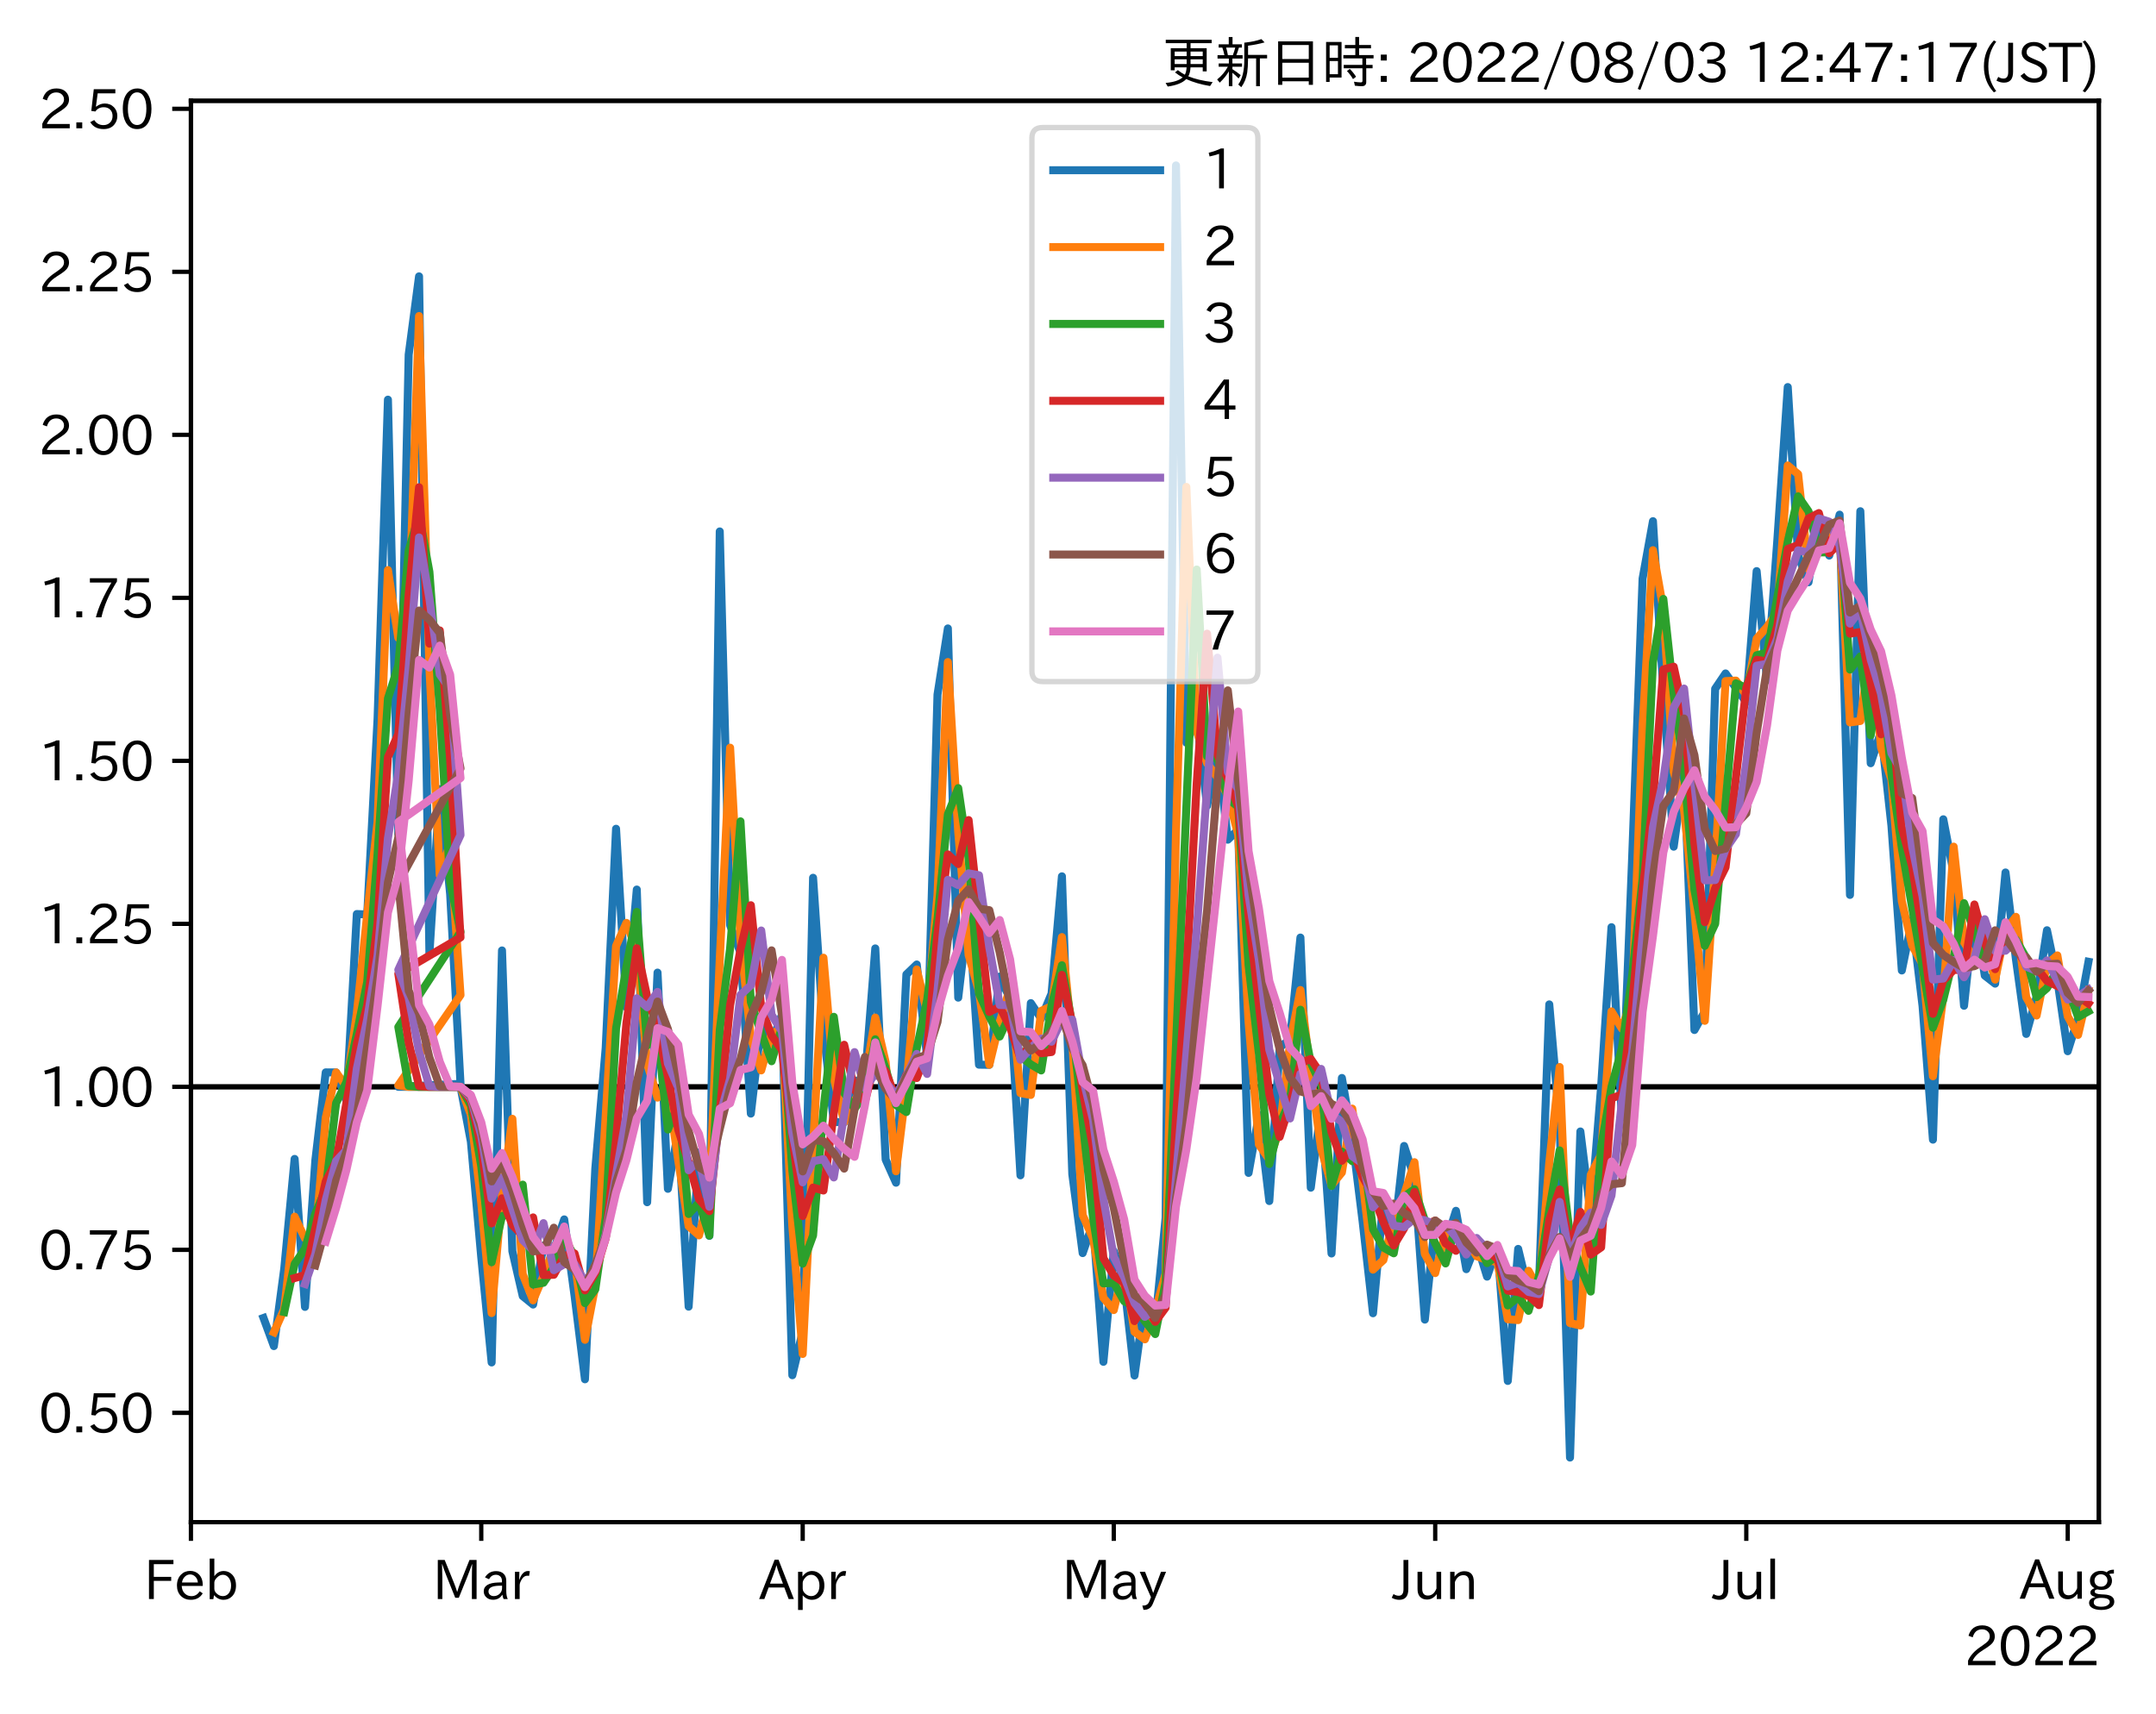<?xml version="1.0" encoding="utf-8" standalone="no"?>
<!DOCTYPE svg PUBLIC "-//W3C//DTD SVG 1.1//EN"
  "http://www.w3.org/Graphics/SVG/1.1/DTD/svg11.dtd">
<svg xmlns:xlink="http://www.w3.org/1999/xlink" width="403.558pt" height="320.973pt" viewBox="0 0 403.558 320.973" xmlns="http://www.w3.org/2000/svg" version="1.1">
 <defs>
  <style type="text/css">*{stroke-linejoin: round; stroke-linecap: butt}</style>
 </defs>
 <g id="figure_1">
  <g id="patch_1">
   <path d="M 0 320.973 
L 403.558 320.973 
L 403.558 0 
L 0 0 
z
" style="fill: #ffffff"/>
  </g>
  <g id="axes_1">
   <g id="patch_2">
    <path d="M 35.737 284.991 
L 392.858 284.991 
L 392.858 18.879 
L 35.737 18.879 
z
" style="fill: #ffffff"/>
   </g>
   <g id="line2d_1">
    <path d="M 35.737 203.486 
L 392.858 203.486 
" clip-path="url(#pc898f91460)" style="fill: none; stroke: #000000; stroke-linecap: square"/>
   </g>
   <g id="matplotlib.axis_1">
    <g id="xtick_1">
     <g id="line2d_2">
      <defs>
       <path id="mee9181fad8" d="M 0 0 
L 0 3.5 
" style="stroke: #000000; stroke-width: 0.8"/>
      </defs>
      <g>
       <use xlink:href="#mee9181fad8" x="35.737" y="284.991" style="stroke: #000000; stroke-width: 0.8"/>
      </g>
     </g>
     <g id="text_1">
      <!-- Feb -->
      <g transform="translate(26.914 299.482)scale(0.1 -0.1)">
       <defs>
        <path id="IPAexGothic-46" d="M 3469 4141 
L 1172 4141 
L 1172 2656 
L 3206 2656 
L 3206 2188 
L 1172 2188 
L 1172 63 
L 609 63 
L 609 4634 
L 3469 4634 
L 3469 4141 
z
" transform="scale(0.016)"/>
        <path id="IPAexGothic-65" d="M 863 1594 
Q 891 1041 1209 722 
Q 1534 397 1997 397 
Q 2606 397 2963 966 
L 3322 728 
Q 2869 -31 1931 -31 
Q 1222 -31 766 422 
Q 306 884 306 1641 
Q 306 2444 788 2925 
Q 1216 3353 1856 3353 
Q 2459 3353 2866 2956 
Q 3322 2494 3322 1722 
L 3322 1594 
L 863 1594 
z
M 2756 1997 
Q 2709 2431 2450 2681 
Q 2194 2938 1844 2938 
Q 1438 2938 1150 2591 
Q 953 2356 894 1997 
L 2756 1997 
z
" transform="scale(0.016)"/>
        <path id="IPAexGothic-62" d="M 1125 2731 
Q 1550 3341 2219 3341 
Q 2788 3341 3191 2938 
Q 3659 2469 3659 1644 
Q 3659 838 3191 372 
Q 2788 -31 2206 -31 
Q 1559 -31 1088 516 
L 1009 44 
L 581 44 
L 581 4794 
L 1125 4794 
L 1125 2731 
z
M 1125 1997 
L 1125 1253 
Q 1125 888 1528 600 
Q 1803 403 2119 403 
Q 2488 403 2744 659 
Q 3084 1009 3084 1631 
Q 3084 2194 2803 2553 
Q 2525 2900 2125 2900 
Q 1759 2900 1438 2578 
Q 1125 2266 1125 1997 
z
" transform="scale(0.016)"/>
       </defs>
       <use xlink:href="#IPAexGothic-46"/>
       <use xlink:href="#IPAexGothic-65" x="57.178"/>
       <use xlink:href="#IPAexGothic-62" x="114.062"/>
      </g>
     </g>
    </g>
    <g id="xtick_2">
     <g id="line2d_3">
      <g>
       <use xlink:href="#mee9181fad8" x="90.082" y="284.991" style="stroke: #000000; stroke-width: 0.8"/>
      </g>
     </g>
     <g id="text_2">
      <!-- Mar -->
      <g transform="translate(80.972 299.482)scale(0.1 -0.1)">
       <defs>
        <path id="IPAexGothic-4d" d="M 5147 63 
L 4597 63 
L 4597 2534 
Q 4597 3281 4634 4134 
L 4609 4134 
Q 4356 3409 4066 2675 
L 3066 209 
L 2650 209 
L 1641 2725 
Q 1328 3506 1128 4141 
L 1103 4141 
Q 1141 3131 1141 2553 
L 1141 63 
L 609 63 
L 609 4634 
L 1416 4634 
L 2503 1944 
Q 2697 1472 2869 906 
L 2888 906 
Q 3028 1416 3234 1931 
L 4316 4634 
L 5147 4634 
L 5147 63 
z
" transform="scale(0.016)"/>
        <path id="IPAexGothic-61" d="M 3156 63 
L 2672 63 
Q 2559 303 2531 556 
L 2509 556 
Q 2147 -25 1428 -25 
Q 934 -25 622 288 
Q 347 563 347 959 
Q 347 1947 2050 1997 
L 2478 2009 
L 2478 2175 
Q 2478 2509 2288 2700 
Q 2088 2900 1775 2900 
Q 1238 2900 969 2378 
L 494 2597 
Q 938 3328 1788 3328 
Q 2375 3328 2691 3000 
Q 2984 2706 2984 2169 
L 2984 997 
Q 2984 400 3156 63 
z
M 2491 1625 
L 2141 1619 
Q 903 1591 903 953 
Q 903 728 1050 581 
Q 1231 403 1525 403 
Q 1934 403 2234 703 
Q 2491 969 2491 1344 
L 2491 1625 
z
" transform="scale(0.016)"/>
        <path id="IPAexGothic-72" d="M 2309 3316 
L 2213 2769 
Q 2106 2791 2022 2791 
Q 1653 2791 1413 2444 
Q 1113 2006 1113 1675 
L 1113 63 
L 563 63 
L 563 3250 
L 1081 3250 
L 1056 2303 
L 1069 2303 
Q 1422 3341 2097 3341 
Q 2206 3341 2309 3316 
z
" transform="scale(0.016)"/>
       </defs>
       <use xlink:href="#IPAexGothic-4d"/>
       <use xlink:href="#IPAexGothic-61" x="90.186"/>
       <use xlink:href="#IPAexGothic-72" x="145.166"/>
      </g>
     </g>
    </g>
    <g id="xtick_3">
     <g id="line2d_4">
      <g>
       <use xlink:href="#mee9181fad8" x="150.249" y="284.991" style="stroke: #000000; stroke-width: 0.8"/>
      </g>
     </g>
     <g id="text_3">
      <!-- Apr -->
      <g transform="translate(142.107 299.482)scale(0.1 -0.1)">
       <defs>
        <path id="IPAexGothic-41" d="M 4056 63 
L 3444 63 
L 2938 1409 
L 1100 1409 
L 603 63 
L -6 63 
L 1806 4666 
L 2259 4666 
L 4056 63 
z
M 2778 1863 
L 2316 3078 
Q 2125 3588 2028 4000 
L 2009 4000 
Q 1897 3563 1716 3078 
L 1263 1863 
L 2778 1863 
z
" transform="scale(0.016)"/>
        <path id="IPAexGothic-70" d="M 1075 2688 
Q 1525 3341 2206 3341 
Q 2769 3341 3172 2938 
Q 3641 2469 3641 1644 
Q 3641 841 3178 372 
Q 2775 -31 2200 -31 
Q 1569 -31 1106 497 
L 1106 -1216 
L 563 -1216 
L 563 3250 
L 1075 3250 
L 1075 2688 
z
M 1106 1950 
L 1106 1291 
Q 1106 897 1516 600 
Q 1791 403 2106 403 
Q 2469 403 2725 659 
Q 3066 997 3066 1631 
Q 3066 2200 2784 2559 
Q 2503 2900 2100 2900 
Q 1656 2900 1338 2484 
Q 1106 2184 1106 1950 
z
" transform="scale(0.016)"/>
       </defs>
       <use xlink:href="#IPAexGothic-41"/>
       <use xlink:href="#IPAexGothic-70" x="63.721"/>
       <use xlink:href="#IPAexGothic-72" x="125.83"/>
      </g>
     </g>
    </g>
    <g id="xtick_4">
     <g id="line2d_5">
      <g>
       <use xlink:href="#mee9181fad8" x="208.475" y="284.991" style="stroke: #000000; stroke-width: 0.8"/>
      </g>
     </g>
     <g id="text_4">
      <!-- May -->
      <g transform="translate(198.755 299.482)scale(0.1 -0.1)">
       <defs>
        <path id="IPAexGothic-79" d="M 3122 3250 
L 1575 -488 
Q 1278 -1203 550 -1203 
L 478 -1203 
L 344 -703 
L 447 -703 
Q 969 -703 1150 -238 
L 1356 275 
L 38 3250 
L 659 3250 
L 1363 1459 
Q 1528 1025 1606 781 
L 1625 781 
Q 1750 1169 1863 1459 
L 2528 3250 
L 3122 3250 
z
" transform="scale(0.016)"/>
       </defs>
       <use xlink:href="#IPAexGothic-4d"/>
       <use xlink:href="#IPAexGothic-61" x="90.186"/>
       <use xlink:href="#IPAexGothic-79" x="145.166"/>
      </g>
     </g>
    </g>
    <g id="xtick_5">
     <g id="line2d_6">
      <g>
       <use xlink:href="#mee9181fad8" x="268.642" y="284.991" style="stroke: #000000; stroke-width: 0.8"/>
      </g>
     </g>
     <g id="text_5">
      <!-- Jun -->
      <g transform="translate(260.702 299.482)scale(0.1 -0.1)">
       <defs>
        <path id="IPAexGothic-4a" d="M 1819 4634 
L 1819 1234 
Q 1819 -31 763 -31 
Q 303 -31 -125 209 
L 84 644 
Q 378 447 694 447 
Q 1250 447 1250 1203 
L 1250 4634 
L 1819 4634 
z
" transform="scale(0.016)"/>
        <path id="IPAexGothic-75" d="M 3284 63 
L 2772 63 
L 2772 644 
Q 2300 0 1625 0 
Q 1072 0 763 375 
Q 519 678 519 1241 
L 519 3250 
L 1069 3250 
L 1069 1259 
Q 1069 466 1734 466 
Q 2406 466 2734 1291 
L 2734 3250 
L 3284 3250 
L 3284 63 
z
" transform="scale(0.016)"/>
        <path id="IPAexGothic-6e" d="M 3328 63 
L 2778 63 
L 2778 2041 
Q 2778 2853 2106 2853 
Q 1428 2853 1113 2041 
L 1113 63 
L 563 63 
L 563 3250 
L 1075 3250 
L 1075 2675 
Q 1525 3316 2222 3316 
Q 3328 3316 3328 2072 
L 3328 63 
z
" transform="scale(0.016)"/>
       </defs>
       <use xlink:href="#IPAexGothic-4a"/>
       <use xlink:href="#IPAexGothic-75" x="37.988"/>
       <use xlink:href="#IPAexGothic-6e" x="98.389"/>
      </g>
     </g>
    </g>
    <g id="xtick_6">
     <g id="line2d_7">
      <g>
       <use xlink:href="#mee9181fad8" x="326.868" y="284.991" style="stroke: #000000; stroke-width: 0.8"/>
      </g>
     </g>
     <g id="text_6">
      <!-- Jul -->
      <g transform="translate(320.598 299.482)scale(0.1 -0.1)">
       <defs>
        <path id="IPAexGothic-6c" d="M 1131 63 
L 581 63 
L 581 4794 
L 1131 4794 
L 1131 63 
z
" transform="scale(0.016)"/>
       </defs>
       <use xlink:href="#IPAexGothic-4a"/>
       <use xlink:href="#IPAexGothic-75" x="37.988"/>
       <use xlink:href="#IPAexGothic-6c" x="98.389"/>
      </g>
     </g>
    </g>
    <g id="xtick_7">
     <g id="line2d_8">
      <g>
       <use xlink:href="#mee9181fad8" x="387.035" y="284.991" style="stroke: #000000; stroke-width: 0.8"/>
      </g>
     </g>
     <g id="text_7">
      <!-- Aug -->
      <g transform="translate(378.053 299.424)scale(0.1 -0.1)">
       <defs>
        <path id="IPAexGothic-67" d="M 1331 1150 
Q 1006 1122 1006 900 
Q 1006 613 1763 575 
L 2131 556 
Q 3303 497 3303 -294 
Q 3303 -700 2925 -959 
Q 2519 -1253 1794 -1253 
Q 1138 -1253 738 -1028 
Q 353 -809 353 -428 
Q 353 84 1075 247 
L 1075 269 
Q 506 413 506 778 
Q 506 1116 994 1297 
Q 456 1575 456 2181 
Q 456 2650 769 2963 
Q 1128 3322 1738 3322 
Q 2125 3322 2422 3153 
Q 2650 3453 3259 3463 
L 3259 3013 
Q 2838 3003 2703 2938 
Q 3034 2613 3034 2169 
Q 3034 1728 2734 1425 
Q 2400 1094 1813 1094 
Q 1563 1094 1331 1150 
z
M 1734 2919 
Q 1409 2919 1197 2706 
Q 988 2497 988 2181 
Q 988 1872 1184 1684 
Q 1397 1472 1756 1472 
Q 2094 1472 2297 1678 
Q 2503 1881 2503 2203 
Q 2503 2497 2297 2700 
Q 2081 2919 1734 2919 
z
M 1753 159 
Q 903 159 903 -366 
Q 903 -875 1800 -875 
Q 2378 -875 2638 -606 
Q 2772 -481 2772 -313 
Q 2772 159 1753 159 
z
" transform="scale(0.016)"/>
       </defs>
       <use xlink:href="#IPAexGothic-41"/>
       <use xlink:href="#IPAexGothic-75" x="63.721"/>
       <use xlink:href="#IPAexGothic-67" x="124.121"/>
      </g>
     </g>
    </g>
    <g id="text_8">
     <!-- 2022 -->
     <g transform="translate(367.664 311.873)scale(0.1 -0.1)">
      <defs>
       <path id="IPAexGothic-32" d="M 3659 63 
L 447 63 
L 447 594 
Q 825 1475 1894 2203 
L 2072 2322 
Q 2619 2697 2791 2906 
Q 2988 3153 2988 3444 
Q 2988 3772 2756 4003 
Q 2500 4259 2084 4259 
Q 1250 4259 991 3328 
L 497 3506 
Q 853 4725 2116 4725 
Q 2806 4725 3216 4316 
Q 3575 3947 3575 3425 
Q 3575 3038 3344 2722 
Q 3131 2416 2366 1938 
L 2231 1856 
Q 1256 1253 978 569 
L 3659 569 
L 3659 63 
z
" transform="scale(0.016)"/>
       <path id="IPAexGothic-30" d="M 2038 4725 
Q 2881 4725 3334 3944 
Q 3694 3325 3694 2344 
Q 3694 1372 3334 741 
Q 2888 -31 2016 -31 
Q 1147 -31 700 741 
Q 341 1372 341 2350 
Q 341 3713 1000 4334 
Q 1419 4725 2038 4725 
z
M 2016 4266 
Q 1516 4266 1228 3759 
Q 934 3247 934 2344 
Q 934 1456 1222 947 
Q 1513 447 2016 447 
Q 2619 447 2909 1153 
Q 3100 1622 3100 2375 
Q 3100 3256 2806 3759 
Q 2509 4266 2016 4266 
z
" transform="scale(0.016)"/>
      </defs>
      <use xlink:href="#IPAexGothic-32"/>
      <use xlink:href="#IPAexGothic-30" x="62.988"/>
      <use xlink:href="#IPAexGothic-32" x="125.977"/>
      <use xlink:href="#IPAexGothic-32" x="188.965"/>
     </g>
    </g>
   </g>
   <g id="matplotlib.axis_2">
    <g id="ytick_1">
     <g id="line2d_9">
      <defs>
       <path id="m8167ee1e9d" d="M 0 0 
L -3.5 0 
" style="stroke: #000000; stroke-width: 0.8"/>
      </defs>
      <g>
       <use xlink:href="#m8167ee1e9d" x="35.737" y="264.523" style="stroke: #000000; stroke-width: 0.8"/>
      </g>
     </g>
     <g id="text_9">
      <!-- 0.50 -->
      <g transform="translate(7.2 268.268)scale(0.1 -0.1)">
       <defs>
        <path id="IPAexGothic-2e" d="M 1184 63 
L 494 63 
L 494 753 
L 1184 753 
L 1184 63 
z
" transform="scale(0.016)"/>
        <path id="IPAexGothic-35" d="M 1178 2603 
Q 1634 2963 2172 2963 
Q 2816 2963 3241 2528 
Q 3638 2113 3638 1497 
Q 3638 938 3297 513 
Q 2869 -31 2031 -31 
Q 959 -31 469 784 
L 938 1028 
Q 1309 434 2013 434 
Q 2466 434 2769 716 
Q 3081 1013 3081 1503 
Q 3081 1966 2806 2241 
Q 2519 2528 2056 2528 
Q 1406 2528 1072 2028 
L 591 2091 
L 884 4634 
L 3406 4634 
L 3406 4153 
L 1341 4153 
L 1134 2603 
L 1178 2603 
z
" transform="scale(0.016)"/>
       </defs>
       <use xlink:href="#IPAexGothic-30"/>
       <use xlink:href="#IPAexGothic-2e" x="62.988"/>
       <use xlink:href="#IPAexGothic-35" x="89.404"/>
       <use xlink:href="#IPAexGothic-30" x="152.393"/>
      </g>
     </g>
    </g>
    <g id="ytick_2">
     <g id="line2d_10">
      <g>
       <use xlink:href="#m8167ee1e9d" x="35.737" y="234.004" style="stroke: #000000; stroke-width: 0.8"/>
      </g>
     </g>
     <g id="text_10">
      <!-- 0.75 -->
      <g transform="translate(7.2 237.75)scale(0.1 -0.1)">
       <defs>
        <path id="IPAexGothic-37" d="M 3597 4263 
Q 2238 2106 1778 63 
L 1131 63 
Q 1581 1834 2950 4128 
L 428 4128 
L 428 4634 
L 3597 4634 
L 3597 4263 
z
" transform="scale(0.016)"/>
       </defs>
       <use xlink:href="#IPAexGothic-30"/>
       <use xlink:href="#IPAexGothic-2e" x="62.988"/>
       <use xlink:href="#IPAexGothic-37" x="89.404"/>
       <use xlink:href="#IPAexGothic-35" x="152.393"/>
      </g>
     </g>
    </g>
    <g id="ytick_3">
     <g id="line2d_11">
      <g>
       <use xlink:href="#m8167ee1e9d" x="35.737" y="203.486" style="stroke: #000000; stroke-width: 0.8"/>
      </g>
     </g>
     <g id="text_11">
      <!-- 1.00 -->
      <g transform="translate(7.2 207.231)scale(0.1 -0.1)">
       <defs>
        <path id="IPAexGothic-31" d="M 2463 63 
L 1900 63 
L 1900 4103 
Q 1372 3922 788 3797 
L 684 4231 
Q 1519 4441 2106 4731 
L 2463 4731 
L 2463 63 
z
" transform="scale(0.016)"/>
       </defs>
       <use xlink:href="#IPAexGothic-31"/>
       <use xlink:href="#IPAexGothic-2e" x="62.988"/>
       <use xlink:href="#IPAexGothic-30" x="89.404"/>
       <use xlink:href="#IPAexGothic-30" x="152.393"/>
      </g>
     </g>
    </g>
    <g id="ytick_4">
     <g id="line2d_12">
      <g>
       <use xlink:href="#m8167ee1e9d" x="35.737" y="172.967" style="stroke: #000000; stroke-width: 0.8"/>
      </g>
     </g>
     <g id="text_12">
      <!-- 1.25 -->
      <g transform="translate(7.2 176.712)scale(0.1 -0.1)">
       <use xlink:href="#IPAexGothic-31"/>
       <use xlink:href="#IPAexGothic-2e" x="62.988"/>
       <use xlink:href="#IPAexGothic-32" x="89.404"/>
       <use xlink:href="#IPAexGothic-35" x="152.393"/>
      </g>
     </g>
    </g>
    <g id="ytick_5">
     <g id="line2d_13">
      <g>
       <use xlink:href="#m8167ee1e9d" x="35.737" y="142.448" style="stroke: #000000; stroke-width: 0.8"/>
      </g>
     </g>
     <g id="text_13">
      <!-- 1.50 -->
      <g transform="translate(7.2 146.193)scale(0.1 -0.1)">
       <use xlink:href="#IPAexGothic-31"/>
       <use xlink:href="#IPAexGothic-2e" x="62.988"/>
       <use xlink:href="#IPAexGothic-35" x="89.404"/>
       <use xlink:href="#IPAexGothic-30" x="152.393"/>
      </g>
     </g>
    </g>
    <g id="ytick_6">
     <g id="line2d_14">
      <g>
       <use xlink:href="#m8167ee1e9d" x="35.737" y="111.929" style="stroke: #000000; stroke-width: 0.8"/>
      </g>
     </g>
     <g id="text_14">
      <!-- 1.75 -->
      <g transform="translate(7.2 115.675)scale(0.1 -0.1)">
       <use xlink:href="#IPAexGothic-31"/>
       <use xlink:href="#IPAexGothic-2e" x="62.988"/>
       <use xlink:href="#IPAexGothic-37" x="89.404"/>
       <use xlink:href="#IPAexGothic-35" x="152.393"/>
      </g>
     </g>
    </g>
    <g id="ytick_7">
     <g id="line2d_15">
      <g>
       <use xlink:href="#m8167ee1e9d" x="35.737" y="81.411" style="stroke: #000000; stroke-width: 0.8"/>
      </g>
     </g>
     <g id="text_15">
      <!-- 2.00 -->
      <g transform="translate(7.2 85.156)scale(0.1 -0.1)">
       <use xlink:href="#IPAexGothic-32"/>
       <use xlink:href="#IPAexGothic-2e" x="62.988"/>
       <use xlink:href="#IPAexGothic-30" x="89.404"/>
       <use xlink:href="#IPAexGothic-30" x="152.393"/>
      </g>
     </g>
    </g>
    <g id="ytick_8">
     <g id="line2d_16">
      <g>
       <use xlink:href="#m8167ee1e9d" x="35.737" y="50.892" style="stroke: #000000; stroke-width: 0.8"/>
      </g>
     </g>
     <g id="text_16">
      <!-- 2.25 -->
      <g transform="translate(7.2 54.637)scale(0.1 -0.1)">
       <use xlink:href="#IPAexGothic-32"/>
       <use xlink:href="#IPAexGothic-2e" x="62.988"/>
       <use xlink:href="#IPAexGothic-32" x="89.404"/>
       <use xlink:href="#IPAexGothic-35" x="152.393"/>
      </g>
     </g>
    </g>
    <g id="ytick_9">
     <g id="line2d_17">
      <g>
       <use xlink:href="#m8167ee1e9d" x="35.737" y="20.373" style="stroke: #000000; stroke-width: 0.8"/>
      </g>
     </g>
     <g id="text_17">
      <!-- 2.50 -->
      <g transform="translate(7.2 24.119)scale(0.1 -0.1)">
       <use xlink:href="#IPAexGothic-32"/>
       <use xlink:href="#IPAexGothic-2e" x="62.988"/>
       <use xlink:href="#IPAexGothic-35" x="89.404"/>
       <use xlink:href="#IPAexGothic-30" x="152.393"/>
      </g>
     </g>
    </g>
   </g>
   <g id="line2d_18">
    <path d="M 49.324 246.765 
L 51.264 252.025 
L 53.205 237.527 
L 55.146 216.985 
L 57.087 244.687 
L 59.028 217.229 
L 60.969 200.779 
L 62.91 200.791 
L 64.851 206.122 
L 66.791 171.134 
L 68.732 171.224 
L 70.673 134.589 
L 72.614 74.828 
L 74.555 156.078 
L 76.496 66.407 
L 78.437 51.743 
L 80.377 178.575 
L 82.318 147.744 
L 84.259 167.415 
L 86.2 202.925 
L 74.555 203.486 
L 76.496 203.486 
L 86.2 203.486 
L 88.141 213.751 
L 90.082 235.381 
L 92.023 255.089 
L 93.964 177.952 
L 95.904 234.261 
L 97.845 242.666 
L 99.786 244.246 
L 101.727 233.187 
L 103.668 234.02 
L 105.609 228.307 
L 107.55 242.633 
L 109.491 258.242 
L 111.431 218.779 
L 113.372 196.221 
L 115.313 155.17 
L 117.254 188.587 
L 119.195 166.549 
L 121.136 225.09 
L 123.077 182.098 
L 125.017 222.579 
L 126.958 211.703 
L 128.899 244.642 
L 130.84 215.75 
L 132.781 231.391 
L 134.722 99.501 
L 136.663 173.222 
L 138.604 178.369 
L 140.544 208.496 
L 142.485 191.756 
L 144.426 195.198 
L 146.367 189.98 
L 148.308 257.479 
L 150.249 249.284 
L 152.19 164.344 
L 154.131 192.887 
L 156.071 210.059 
L 158.012 210.13 
L 159.953 202.336 
L 161.894 202.338 
L 163.835 177.571 
L 165.776 217.105 
L 167.717 221.435 
L 169.657 182.442 
L 171.598 180.58 
L 173.539 197.958 
L 175.48 130.058 
L 177.421 117.661 
L 179.362 186.786 
L 181.303 170.332 
L 183.244 199.339 
L 185.184 199.367 
L 187.125 182.839 
L 189.066 187.011 
L 191.007 220.053 
L 192.948 187.812 
L 194.889 190.713 
L 196.83 186.028 
L 198.771 164.073 
L 200.711 219.833 
L 202.652 234.615 
L 204.593 228.991 
L 206.534 254.97 
L 208.475 234.26 
L 210.416 240.185 
L 212.357 257.538 
L 214.298 243.306 
L 216.238 247.766 
L 218.179 228.009 
L 220.12 30.975 
L 222.061 139.055 
L 224.002 134.576 
L 225.943 150.865 
L 227.884 140.118 
L 229.824 157.213 
L 231.765 155.348 
L 233.706 219.598 
L 235.647 208.727 
L 237.588 224.869 
L 239.529 196.124 
L 241.47 194.549 
L 243.411 175.538 
L 245.351 222.367 
L 247.292 207.3 
L 249.233 234.687 
L 251.174 201.827 
L 253.115 213.043 
L 255.056 228.693 
L 256.997 245.878 
L 258.938 224.721 
L 260.878 232.066 
L 262.819 214.557 
L 264.76 220.551 
L 266.701 247.066 
L 268.642 228.684 
L 270.583 232.827 
L 272.524 226.698 
L 274.464 237.621 
L 276.405 232.715 
L 278.346 239.022 
L 280.287 233.461 
L 282.228 258.551 
L 284.169 233.831 
L 286.11 241.844 
L 288.051 241.042 
L 289.991 188.052 
L 291.932 210.499 
L 293.873 272.895 
L 295.814 211.844 
L 297.755 227.496 
L 299.696 203.486 
L 301.637 173.596 
L 303.577 209.189 
L 305.518 160.261 
L 307.459 108.329 
L 309.4 97.579 
L 311.341 129.275 
L 313.282 158.523 
L 315.223 144.469 
L 317.164 192.846 
L 319.104 189.387 
L 321.045 128.958 
L 322.986 126.087 
L 326.868 131.477 
L 328.809 106.927 
L 330.75 127.338 
L 332.691 100.986 
L 334.631 72.469 
L 336.572 104.04 
L 338.513 109.019 
L 340.454 97.066 
L 342.395 104.016 
L 344.336 96.358 
L 346.277 167.55 
L 348.217 95.715 
L 350.158 142.895 
L 352.099 136.948 
L 354.04 154.612 
L 355.981 181.699 
L 357.922 172.214 
L 359.863 188.366 
L 361.804 213.374 
L 363.744 153.394 
L 365.685 163.484 
L 367.626 188.308 
L 369.567 170.061 
L 371.508 182.651 
L 373.449 184.166 
L 375.39 163.352 
L 377.331 179.538 
L 379.271 193.578 
L 381.212 186.602 
L 383.153 174.167 
L 385.094 183.445 
L 387.035 196.817 
L 388.976 190.634 
L 390.917 180.067 
L 390.917 180.067 
" clip-path="url(#pc898f91460)" style="fill: none; stroke: #1f77b4; stroke-width: 1.5; stroke-linecap: square"/>
   </g>
   <g id="line2d_19">
    <path d="M 51.264 249.441 
L 53.205 245.102 
L 55.146 227.794 
L 57.087 231.855 
L 59.028 231.96 
L 60.969 209.295 
L 62.91 200.785 
L 64.851 203.486 
L 66.791 189.75 
L 68.732 171.179 
L 70.673 153.881 
L 72.614 106.739 
L 74.555 119.418 
L 76.496 115.985 
L 78.437 59.176 
L 80.377 124.943 
L 82.318 163.893 
L 84.259 157.868 
L 86.2 186.297 
L 74.555 203.205 
L 76.496 203.486 
L 86.2 203.486 
L 88.141 208.731 
L 90.082 225.147 
L 92.023 245.842 
L 93.964 223.569 
L 95.904 209.472 
L 97.845 238.565 
L 99.786 243.46 
L 101.727 238.893 
L 103.668 233.604 
L 105.609 231.206 
L 107.55 235.755 
L 109.491 250.844 
L 111.431 240.776 
L 115.313 177.108 
L 117.254 172.79 
L 119.195 177.979 
L 121.136 199.165 
L 123.077 205.503 
L 125.017 204.012 
L 126.958 217.277 
L 128.899 229.575 
L 130.84 231.296 
L 132.781 223.871 
L 134.722 179.657 
L 136.663 139.987 
L 138.604 175.818 
L 140.544 194.294 
L 142.485 200.406 
L 144.426 193.488 
L 146.367 192.615 
L 148.308 229.485 
L 150.249 253.498 
L 152.19 214.668 
L 154.131 179.31 
L 156.071 201.77 
L 158.012 210.095 
L 161.894 202.337 
L 163.835 190.521 
L 165.776 198.871 
L 167.717 219.292 
L 169.657 203.486 
L 171.598 181.514 
L 173.539 189.546 
L 175.48 167.615 
L 177.421 123.955 
L 179.362 155.705 
L 181.303 178.789 
L 183.244 185.585 
L 185.184 199.353 
L 187.125 191.357 
L 189.066 184.94 
L 191.007 204.656 
L 192.948 205.006 
L 194.889 189.27 
L 196.83 188.391 
L 198.771 175.451 
L 200.711 194.894 
L 202.652 227.502 
L 204.593 231.845 
L 206.534 242.996 
L 208.475 245.28 
L 210.416 237.272 
L 212.357 249.354 
L 214.298 250.76 
L 216.238 245.567 
L 218.179 238.446 
L 220.12 156.04 
L 222.061 91.164 
L 224.002 136.829 
L 225.943 142.902 
L 227.884 145.572 
L 229.824 148.872 
L 231.765 156.283 
L 233.706 191.262 
L 235.647 214.295 
L 237.588 217.098 
L 239.529 211.398 
L 241.47 195.339 
L 243.411 185.365 
L 245.351 201.136 
L 247.292 215.09 
L 249.233 221.894 
L 251.174 219.522 
L 253.115 207.568 
L 255.056 221.161 
L 256.997 237.705 
L 258.938 235.922 
L 260.878 228.463 
L 262.819 223.687 
L 264.76 217.596 
L 266.701 234.771 
L 268.642 238.358 
L 270.583 230.778 
L 272.524 229.812 
L 274.464 232.319 
L 276.405 235.201 
L 278.346 235.924 
L 280.287 236.285 
L 282.228 247.001 
L 284.169 247.159 
L 286.11 237.929 
L 288.051 241.444 
L 289.991 217.755 
L 291.932 199.775 
L 293.873 247.716 
L 295.814 248.172 
L 297.755 219.96 
L 299.696 216.148 
L 301.637 189.358 
L 303.577 192.578 
L 305.518 186.866 
L 307.459 136.066 
L 309.4 103.019 
L 311.341 114.02 
L 313.282 144.489 
L 315.223 151.638 
L 317.164 170.533 
L 319.104 191.127 
L 321.045 161.939 
L 322.986 127.527 
L 324.927 127.427 
L 326.868 130.123 
L 328.809 119.568 
L 330.75 117.383 
L 332.691 114.573 
L 334.631 87.153 
L 336.572 88.78 
L 338.513 106.544 
L 340.454 103.123 
L 342.395 100.568 
L 344.336 100.22 
L 346.277 135.255 
L 348.217 134.988 
L 350.158 120.659 
L 352.099 139.946 
L 354.04 145.997 
L 355.981 168.739 
L 357.922 177.032 
L 359.863 180.514 
L 361.804 201.499 
L 363.744 186.583 
L 365.685 158.515 
L 367.626 176.411 
L 369.567 179.469 
L 371.508 176.489 
L 373.449 183.411 
L 375.39 174.116 
L 377.331 171.658 
L 379.271 186.736 
L 381.212 190.135 
L 383.153 180.518 
L 385.094 178.879 
L 387.035 190.296 
L 388.976 193.762 
L 390.917 185.45 
L 390.917 185.45 
" clip-path="url(#pc898f91460)" style="fill: none; stroke: #ff7f0e; stroke-width: 1.5; stroke-linecap: square"/>
   </g>
   <g id="line2d_20">
    <path d="M 53.205 245.66 
L 55.146 236.649 
L 57.087 233.785 
L 59.028 227.213 
L 60.969 222.545 
L 62.91 206.526 
L 64.851 202.59 
L 66.791 193.535 
L 68.732 183.836 
L 70.673 159.836 
L 72.614 130.778 
L 74.555 124.604 
L 76.496 103.077 
L 78.437 96.449 
L 80.377 107.071 
L 82.318 132.851 
L 84.259 165.075 
L 86.2 174.477 
L 74.555 192.28 
L 76.496 203.299 
L 78.437 203.486 
L 86.2 203.486 
L 88.141 207.008 
L 90.082 218.391 
L 92.023 236.326 
L 93.964 227.669 
L 95.904 227.266 
L 97.845 221.799 
L 99.786 240.501 
L 101.727 240.169 
L 103.668 237.298 
L 105.609 231.871 
L 107.55 235.18 
L 109.491 243.981 
L 111.431 241.4 
L 113.372 227.96 
L 115.313 192.549 
L 117.254 181.037 
L 119.195 170.737 
L 121.136 195.733 
L 123.077 193.714 
L 125.017 211.489 
L 126.958 206.632 
L 128.899 227.297 
L 130.84 225.172 
L 132.781 231.328 
L 134.722 192.844 
L 136.663 177.543 
L 138.604 153.781 
L 140.544 187.616 
L 142.485 193.453 
L 144.426 198.693 
L 146.367 192.329 
L 148.308 219.197 
L 150.249 236.598 
L 152.19 231.311 
L 154.131 207.837 
L 156.071 190.376 
L 158.012 204.622 
L 159.953 207.564 
L 161.894 204.992 
L 163.835 194.58 
L 165.776 200.037 
L 167.717 206.889 
L 169.657 208.205 
L 171.598 196.284 
L 173.539 187.218 
L 175.48 172.061 
L 177.421 152.464 
L 179.362 147.553 
L 181.303 160.727 
L 183.244 185.987 
L 185.184 190.339 
L 187.125 194.072 
L 189.066 189.924 
L 191.007 197.782 
L 192.948 199.284 
L 194.889 200.418 
L 196.83 188.198 
L 198.771 180.721 
L 200.711 192.003 
L 204.593 228.001 
L 206.534 240.292 
L 208.475 240.181 
L 210.416 243.616 
L 212.357 244.622 
L 214.298 247.389 
L 216.238 249.775 
L 218.179 240.097 
L 224.002 106.633 
L 225.943 141.629 
L 227.884 141.979 
L 229.824 149.539 
L 231.765 151.058 
L 233.706 180.755 
L 235.647 197.356 
L 237.588 217.938 
L 239.529 210.514 
L 241.47 206.037 
L 243.411 189.047 
L 245.351 198.978 
L 247.292 203.226 
L 249.233 222.052 
L 251.174 215.595 
L 253.115 217.405 
L 255.056 215.078 
L 256.997 230.152 
L 258.938 233.574 
L 260.878 234.654 
L 262.819 224.033 
L 264.76 222.652 
L 266.701 228.479 
L 268.642 232.786 
L 270.583 236.552 
L 272.524 229.437 
L 274.464 232.489 
L 276.405 232.451 
L 278.346 236.493 
L 280.287 235.11 
L 282.228 244.427 
L 284.169 242.836 
L 286.11 245.426 
L 288.051 238.979 
L 289.991 226.47 
L 291.932 215.389 
L 293.873 231.46 
L 295.814 237.234 
L 297.755 241.817 
L 299.696 214.731 
L 301.637 203.486 
L 303.577 196.318 
L 305.518 182.577 
L 307.459 164.491 
L 309.4 124.019 
L 311.341 112.14 
L 313.282 130.036 
L 315.223 144.482 
L 317.164 166.629 
L 319.104 177.091 
L 321.045 172.968 
L 324.927 127.939 
L 326.868 128.786 
L 328.809 122.678 
L 330.75 122.191 
L 334.631 101.38 
L 336.572 92.921 
L 338.513 95.728 
L 340.454 103.429 
L 342.395 103.421 
L 344.336 99.173 
L 346.277 125.365 
L 348.217 122.895 
L 350.158 137.661 
L 352.099 126.239 
L 354.04 144.969 
L 355.981 158.787 
L 361.804 192.418 
L 363.744 187.18 
L 365.685 179.274 
L 367.626 169.103 
L 369.567 174.324 
L 371.508 180.537 
L 373.449 179.093 
L 375.39 177.016 
L 377.331 175.946 
L 379.271 179.342 
L 381.212 186.691 
L 383.153 185.009 
L 385.094 181.5 
L 387.035 185.12 
L 388.976 190.409 
L 390.917 189.346 
L 390.917 189.346 
" clip-path="url(#pc898f91460)" style="fill: none; stroke: #2ca02c; stroke-width: 1.5; stroke-linecap: square"/>
   </g>
   <g id="line2d_21">
    <path d="M 55.146 239.294 
L 57.087 238.73 
L 60.969 221.182 
L 62.91 217.491 
L 66.791 195.384 
L 68.732 188.279 
L 70.673 172.865 
L 72.614 141.762 
L 74.555 137.437 
L 76.496 111.412 
L 78.437 91.225 
L 80.377 120.513 
L 82.318 118.038 
L 84.259 142.143 
L 86.2 175.512 
L 74.555 182.319 
L 76.496 195.174 
L 78.437 203.345 
L 80.377 203.486 
L 86.2 203.486 
L 88.141 206.137 
L 90.082 214.845 
L 92.023 229.054 
L 93.964 224.361 
L 95.904 229.36 
L 97.845 231.365 
L 99.786 227.934 
L 101.727 238.729 
L 103.668 238.672 
L 105.609 235.131 
L 107.55 234.686 
L 109.491 241.597 
L 111.431 238.302 
L 113.372 231.855 
L 115.313 213.371 
L 117.254 191.569 
L 119.195 177.544 
L 121.136 186.601 
L 123.077 192.451 
L 125.017 201.612 
L 126.958 211.542 
L 128.899 217.547 
L 130.84 224.53 
L 132.781 226.764 
L 134.722 208.285 
L 136.663 188.189 
L 138.604 177.75 
L 140.544 169.485 
L 142.485 188.663 
L 144.426 193.892 
L 146.367 196.569 
L 148.308 212.915 
L 150.249 227.681 
L 152.19 222.342 
L 154.131 222.9 
L 156.071 208.397 
L 158.012 195.611 
L 159.953 204.055 
L 161.894 206.279 
L 163.835 198.654 
L 165.776 200.616 
L 167.717 205.767 
L 169.657 201.199 
L 171.598 201.837 
L 173.539 196.704 
L 175.48 174.725 
L 177.421 159.967 
L 179.362 161.768 
L 181.303 153.544 
L 185.184 189.459 
L 187.125 188.501 
L 189.066 192.342 
L 191.007 198.18 
L 192.948 195.359 
L 194.889 197.193 
L 196.83 196.966 
L 198.771 182.528 
L 200.711 191.682 
L 202.652 204.237 
L 204.593 214.901 
L 206.534 235.582 
L 208.475 238.822 
L 210.416 240.182 
L 212.357 247.343 
L 214.298 244.295 
L 216.238 247.483 
L 218.179 244.837 
L 220.12 209.111 
L 222.061 182.664 
L 224.002 146.692 
L 225.943 118.644 
L 227.884 141.252 
L 229.824 145.912 
L 231.765 151.01 
L 233.706 171.518 
L 237.588 204.869 
L 239.529 212.856 
L 241.47 206.715 
L 243.411 199.049 
L 245.351 198.271 
L 247.292 201.112 
L 249.233 211.988 
L 251.174 217.329 
L 253.115 214.963 
L 255.056 220.345 
L 256.997 223.745 
L 258.938 228.822 
L 260.878 233.199 
L 262.819 230 
L 264.76 223.173 
L 266.701 229.389 
L 268.642 228.53 
L 270.583 232.796 
L 272.524 234.185 
L 274.464 231.552 
L 276.405 232.546 
L 280.287 235.745 
L 282.228 241.645 
L 284.169 241.898 
L 286.11 242.589 
L 288.051 244.352 
L 289.991 228.364 
L 291.932 222.698 
L 293.873 233.953 
L 295.814 226.898 
L 297.755 234.894 
L 299.696 233.543 
L 301.637 205.631 
L 303.577 204.937 
L 305.518 188.118 
L 307.459 166.817 
L 309.4 149.875 
L 311.341 125.346 
L 313.282 124.822 
L 315.223 133.749 
L 317.164 158.016 
L 319.104 172.652 
L 321.045 166.294 
L 322.986 162.397 
L 326.868 128.829 
L 328.809 123.535 
L 330.75 123.853 
L 332.691 117.085 
L 334.631 102.78 
L 336.572 102.048 
L 338.513 97.054 
L 340.454 96.063 
L 342.395 103.576 
L 344.336 101.676 
L 346.277 118.637 
L 348.217 118.332 
L 352.099 137.483 
L 354.04 133.746 
L 355.981 154.949 
L 357.922 162.25 
L 359.863 174.742 
L 361.804 189.816 
L 363.744 183.581 
L 365.685 181.602 
L 367.626 181.587 
L 369.567 169.343 
L 371.508 176.45 
L 373.449 181.453 
L 375.39 175.307 
L 377.331 177.651 
L 379.271 180.563 
L 381.212 181.192 
L 383.153 183.661 
L 388.976 186.52 
L 390.917 187.894 
L 390.917 187.894 
" clip-path="url(#pc898f91460)" style="fill: none; stroke: #d62728; stroke-width: 1.5; stroke-linecap: square"/>
   </g>
   <g id="line2d_22">
    <path d="M 57.087 240.4 
L 59.028 234.802 
L 60.969 224.678 
L 62.91 217.39 
L 64.851 215.307 
L 66.791 200.08 
L 68.732 190.876 
L 70.673 178.91 
L 72.614 156.943 
L 74.555 144.719 
L 76.496 124.991 
L 78.437 100.622 
L 80.377 112.096 
L 82.318 126.274 
L 84.259 129.014 
L 86.2 156.331 
L 74.555 181.578 
L 76.496 186.827 
L 78.437 196.88 
L 80.377 203.374 
L 82.318 203.486 
L 86.2 203.486 
L 88.141 205.611 
L 90.082 212.661 
L 92.023 224.409 
L 93.964 220.493 
L 97.845 232.182 
L 99.786 234.095 
L 101.727 229.008 
L 103.668 237.807 
L 105.609 236.691 
L 107.55 236.684 
L 109.491 239.979 
L 111.431 237.462 
L 113.372 231.156 
L 117.254 208.802 
L 119.195 186.902 
L 121.136 188.581 
L 123.077 185.712 
L 125.017 199.11 
L 126.958 203.699 
L 128.899 219.1 
L 130.84 217.19 
L 132.781 225.941 
L 134.722 208.977 
L 136.663 201.986 
L 138.604 186.279 
L 140.544 184.486 
L 142.485 174.218 
L 144.426 189.995 
L 146.367 193.119 
L 148.308 212.045 
L 150.249 221.365 
L 152.19 217.408 
L 154.131 217.027 
L 156.071 220.451 
L 159.953 196.984 
L 161.894 203.713 
L 163.835 201.022 
L 165.776 202.58 
L 167.717 205.089 
L 169.657 201.428 
L 171.598 197.325 
L 173.539 201.07 
L 175.48 185.5 
L 177.421 164.728 
L 179.362 165.716 
L 181.303 163.518 
L 183.244 163.87 
L 185.184 177.425 
L 187.125 188.16 
L 189.066 188.205 
L 191.007 198.413 
L 192.948 196.171 
L 194.889 194.443 
L 196.83 195.034 
L 198.771 190.973 
L 200.711 190.917 
L 202.652 201.645 
L 204.593 209.649 
L 206.534 224.417 
L 208.475 235.319 
L 210.416 239.097 
L 212.357 243.976 
L 214.298 246.552 
L 216.238 245.002 
L 218.179 243.927 
L 224.002 174.129 
L 225.943 147.535 
L 227.884 123.129 
L 229.824 144.561 
L 231.765 147.84 
L 233.706 167.593 
L 235.647 179.805 
L 237.588 196.563 
L 241.47 209.411 
L 243.411 201.047 
L 245.351 204.1 
L 247.292 200.13 
L 249.233 208.697 
L 251.174 210.025 
L 253.115 216.485 
L 255.056 217.856 
L 256.997 226.034 
L 258.938 223.941 
L 260.878 229.48 
L 262.819 229.74 
L 264.76 228.181 
L 266.701 228.473 
L 268.642 229.248 
L 270.583 229.406 
L 272.524 231.607 
L 274.464 234.882 
L 276.405 231.786 
L 278.346 233.879 
L 280.287 234.004 
L 282.228 240.855 
L 284.169 240.138 
L 286.11 241.888 
L 288.051 242.282 
L 289.991 235.331 
L 291.932 225.028 
L 293.873 235.588 
L 295.814 229.905 
L 297.755 227.018 
L 299.696 229.337 
L 301.637 223.831 
L 303.577 206.351 
L 305.518 197.091 
L 307.459 174.941 
L 309.4 154.898 
L 311.341 145.936 
L 313.282 132.471 
L 315.223 128.915 
L 319.104 164.821 
L 321.045 164.769 
L 322.986 158.96 
L 324.927 156.164 
L 326.868 142.785 
L 328.809 124.632 
L 330.75 124.302 
L 332.691 119.474 
L 334.631 108.84 
L 336.572 103.033 
L 338.513 103.46 
L 340.454 97.057 
L 342.395 97.677 
L 344.336 102.151 
L 346.277 116.748 
L 348.217 114.243 
L 350.158 123.495 
L 352.099 129.895 
L 354.04 141.041 
L 355.981 144.471 
L 357.922 158.551 
L 359.863 167.844 
L 361.804 183.409 
L 363.744 183.207 
L 365.685 179.772 
L 367.626 182.969 
L 369.567 179.352 
L 371.508 172.1 
L 373.449 178.026 
L 375.39 178.002 
L 377.331 176.163 
L 379.271 180.983 
L 381.212 181.791 
L 383.153 179.813 
L 385.094 183.618 
L 387.035 187.148 
L 388.976 186.536 
L 390.917 185.252 
L 390.917 185.252 
" clip-path="url(#pc898f91460)" style="fill: none; stroke: #9467bd; stroke-width: 1.5; stroke-linecap: square"/>
   </g>
   <g id="line2d_23">
    <path d="M 59.028 236.915 
L 60.969 229.856 
L 62.91 221.04 
L 64.851 215.589 
L 66.791 208.938 
L 70.673 182.805 
L 72.614 165.198 
L 74.555 156.799 
L 76.496 133.542 
L 78.437 114.31 
L 80.377 116.021 
L 82.318 118.499 
L 84.259 133.808 
L 86.2 143.874 
L 74.555 165.297 
L 76.496 185.485 
L 78.437 189.754 
L 80.377 198.006 
L 82.318 203.392 
L 86.2 203.486 
L 88.141 205.26 
L 90.082 211.181 
L 92.023 221.189 
L 93.964 217.833 
L 95.904 222.924 
L 97.845 229.336 
L 99.786 234.311 
L 101.727 233.944 
L 103.668 229.862 
L 105.609 236.291 
L 107.55 237.71 
L 109.491 240.705 
L 111.431 236.763 
L 113.372 231.639 
L 115.313 221.392 
L 117.254 215.274 
L 119.195 202.634 
L 121.136 194.15 
L 123.077 187.521 
L 125.017 192.666 
L 126.958 201.302 
L 128.899 211.738 
L 130.84 218.549 
L 132.781 219.697 
L 134.722 211.363 
L 136.663 203.662 
L 138.604 198.331 
L 140.544 190.255 
L 142.485 185.724 
L 144.426 177.935 
L 146.367 189.993 
L 148.308 207.022 
L 150.249 219.323 
L 152.19 213.503 
L 154.131 213.661 
L 156.071 215.896 
L 158.012 218.797 
L 159.953 207.701 
L 161.894 197.893 
L 163.835 199.701 
L 165.776 203.859 
L 167.717 205.944 
L 169.657 201.58 
L 171.598 198.174 
L 173.539 197.43 
L 175.48 191.344 
L 177.421 175.97 
L 179.362 168.634 
L 181.303 166.495 
L 183.244 170.126 
L 185.184 170.414 
L 187.125 178.341 
L 189.066 187.969 
L 191.007 194.113 
L 192.948 196.704 
L 194.889 195.277 
L 196.83 193.076 
L 198.771 190.321 
L 200.711 196.279 
L 202.652 199.44 
L 204.593 206.689 
L 206.534 218.845 
L 208.475 226.128 
L 210.416 236.149 
L 212.357 242.485 
L 214.298 243.864 
L 216.238 246.756 
L 218.179 242.39 
L 220.12 224.459 
L 222.061 210.397 
L 224.002 188.775 
L 225.943 170.479 
L 227.884 146.319 
L 229.824 129.255 
L 231.765 146.405 
L 233.706 162.516 
L 237.588 188.519 
L 239.529 196.49 
L 241.47 201.773 
L 243.411 204.35 
L 245.351 204.884 
L 247.292 204.64 
L 249.233 206.69 
L 251.174 207.579 
L 253.115 210.534 
L 255.056 218.622 
L 256.997 223.132 
L 258.938 225.817 
L 260.878 225.343 
L 262.819 227.14 
L 264.76 228.266 
L 266.701 231.618 
L 268.642 228.508 
L 270.583 229.854 
L 272.524 228.96 
L 274.464 232.638 
L 276.405 234.525 
L 278.346 233.033 
L 280.287 233.809 
L 282.228 238.645 
L 284.169 239.723 
L 286.11 240.424 
L 288.051 241.747 
L 289.991 235.022 
L 291.932 231.6 
L 293.873 235.298 
L 295.814 232.007 
L 297.755 229.507 
L 299.696 223.437 
L 301.637 221.722 
L 303.577 221.526 
L 305.518 199.676 
L 307.459 185.337 
L 309.4 164.167 
L 311.341 150.873 
L 313.282 148.098 
L 315.223 134.524 
L 317.164 141.389 
L 319.104 155.181 
L 321.045 159.334 
L 322.986 158.887 
L 324.927 154.269 
L 326.868 152.279 
L 328.809 137.246 
L 330.75 125.085 
L 332.691 120.591 
L 334.631 112.295 
L 338.513 104.042 
L 340.454 102.407 
L 342.395 98.232 
L 344.336 97.457 
L 346.277 114.682 
L 348.217 113.381 
L 350.158 119.313 
L 352.099 125.802 
L 354.04 134.25 
L 355.981 148.539 
L 357.922 149.421 
L 359.863 163.936 
L 361.804 176.548 
L 363.744 178.797 
L 365.685 180.095 
L 367.626 181.23 
L 369.567 180.895 
L 371.508 179.907 
L 373.449 174.18 
L 375.39 175.676 
L 377.331 178.259 
L 379.271 179.217 
L 381.212 181.935 
L 383.153 180.548 
L 385.094 180.425 
L 387.035 185.908 
L 388.976 187.735 
L 390.917 185.478 
L 390.917 185.478 
" clip-path="url(#pc898f91460)" style="fill: none; stroke: #8c564b; stroke-width: 1.5; stroke-linecap: square"/>
   </g>
   <g id="line2d_24">
    <path d="M 60.969 232.478 
L 62.91 226.161 
L 64.851 219.029 
L 66.791 210.123 
L 68.732 204.176 
L 70.673 188.323 
L 72.614 170.843 
L 74.555 163.925 
L 76.496 146.135 
L 78.437 123.557 
L 80.377 124.977 
L 82.318 120.878 
L 84.259 126.319 
L 86.2 145.67 
L 74.555 153.907 
L 78.437 188.21 
L 80.377 191.806 
L 82.318 198.803 
L 84.259 203.406 
L 86.2 203.486 
L 88.141 205.008 
L 90.082 210.112 
L 92.023 218.827 
L 93.964 215.891 
L 95.904 220.349 
L 99.786 231.623 
L 101.727 234.151 
L 103.668 233.955 
L 105.609 229.641 
L 107.55 237.225 
L 109.491 240.988 
L 111.431 237.873 
L 113.372 231.862 
L 115.313 223.298 
L 117.254 217.237 
L 119.195 209.356 
L 121.136 206.126 
L 123.077 192.493 
L 125.017 193.18 
L 126.958 195.569 
L 128.899 208.687 
L 130.84 212.32 
L 132.781 220.485 
L 134.722 207.579 
L 136.663 206.563 
L 138.604 200.334 
L 140.544 199.836 
L 142.485 190.47 
L 144.426 187.119 
L 146.367 179.719 
L 148.308 202.697 
L 150.249 214.258 
L 152.19 212.801 
L 154.131 210.766 
L 156.071 213.153 
L 158.012 215.09 
L 159.953 216.588 
L 161.894 206.949 
L 163.835 195.17 
L 165.776 202.349 
L 167.717 206.541 
L 169.657 202.839 
L 171.598 198.777 
L 173.539 198.143 
L 175.48 189.458 
L 177.421 182.686 
L 179.362 177.565 
L 181.303 168.878 
L 183.244 171.665 
L 185.184 174.686 
L 187.125 172.253 
L 189.066 179.612 
L 191.007 193.09 
L 192.948 193.231 
L 194.889 195.865 
L 196.83 193.994 
L 198.771 189.276 
L 200.711 194.994 
L 202.652 202.615 
L 204.593 204.16 
L 206.534 215.218 
L 208.475 221.197 
L 210.416 228.27 
L 212.357 239.574 
L 214.298 242.603 
L 216.238 244.434 
L 218.179 244.316 
L 220.12 225.921 
L 222.061 215.217 
L 224.002 201.767 
L 229.824 147.918 
L 231.765 133.214 
L 233.706 159.354 
L 235.647 170.097 
L 237.588 183.683 
L 239.529 189.632 
L 241.47 196.214 
L 243.411 198.326 
L 245.351 207.105 
L 247.292 205.232 
L 249.233 209.475 
L 251.174 206.007 
L 253.115 208.376 
L 255.056 213.323 
L 256.997 223.023 
L 258.938 223.361 
L 260.878 226.734 
L 262.819 223.869 
L 264.76 226.225 
L 266.701 231.205 
L 268.642 231.204 
L 270.583 229.137 
L 272.524 229.409 
L 274.464 230.247 
L 278.346 235.181 
L 280.287 233.094 
L 282.228 237.837 
L 284.169 237.973 
L 286.11 240.029 
L 288.051 240.513 
L 289.991 235.605 
L 291.932 231.868 
L 293.873 239.058 
L 295.814 232.27 
L 297.755 231.375 
L 299.696 226.161 
L 301.637 217.471 
L 303.577 220.018 
L 305.518 214.411 
L 307.459 189.472 
L 309.4 175.255 
L 311.341 159.591 
L 313.282 151.987 
L 315.223 147.584 
L 317.164 144.211 
L 319.104 149.164 
L 321.045 151.66 
L 322.986 154.947 
L 324.927 154.883 
L 326.868 151.185 
L 328.809 146.428 
L 330.75 135.861 
L 332.691 121.808 
L 334.631 114.322 
L 336.572 111.135 
L 338.513 108.187 
L 340.454 103.059 
L 342.395 102.638 
L 344.336 97.965 
L 346.277 109.113 
L 348.217 112.071 
L 350.158 117.873 
L 352.099 121.93 
L 354.04 130.198 
L 355.981 141.884 
L 357.922 152.133 
L 359.863 155.597 
L 361.804 172.15 
L 363.744 173.442 
L 365.685 176.701 
L 367.626 181.297 
L 369.567 179.685 
L 371.508 181.147 
L 373.449 180.523 
L 375.39 172.679 
L 377.331 176.234 
L 379.271 180.552 
L 381.212 180.296 
L 383.153 180.85 
L 385.094 180.965 
L 387.035 182.889 
L 388.976 186.593 
L 390.917 186.665 
L 390.917 186.665 
" clip-path="url(#pc898f91460)" style="fill: none; stroke: #e377c2; stroke-width: 1.5; stroke-linecap: square"/>
   </g>
   <g id="patch_3">
    <path d="M 35.737 284.991 
L 35.737 18.879 
" style="fill: none; stroke: #000000; stroke-width: 0.8; stroke-linejoin: miter; stroke-linecap: square"/>
   </g>
   <g id="patch_4">
    <path d="M 392.858 284.991 
L 392.858 18.879 
" style="fill: none; stroke: #000000; stroke-width: 0.8; stroke-linejoin: miter; stroke-linecap: square"/>
   </g>
   <g id="patch_5">
    <path d="M 35.737 284.991 
L 392.858 284.991 
" style="fill: none; stroke: #000000; stroke-width: 0.8; stroke-linejoin: miter; stroke-linecap: square"/>
   </g>
   <g id="patch_6">
    <path d="M 35.737 18.879 
L 392.858 18.879 
" style="fill: none; stroke: #000000; stroke-width: 0.8; stroke-linejoin: miter; stroke-linecap: square"/>
   </g>
   <g id="legend_1">
    <g id="patch_7">
     <path d="M 195.148 127.614 
L 233.447 127.614 
Q 235.447 127.614 235.447 125.614 
L 235.447 25.879 
Q 235.447 23.879 233.447 23.879 
L 195.148 23.879 
Q 193.148 23.879 193.148 25.879 
L 193.148 125.614 
Q 193.148 127.614 195.148 127.614 
z
" style="fill: #ffffff; opacity: 0.8; stroke: #cccccc; stroke-linejoin: miter"/>
    </g>
    <g id="line2d_25">
     <path d="M 197.148 31.87 
L 207.148 31.87 
L 217.148 31.87 
" style="fill: none; stroke: #1f77b4; stroke-width: 1.5; stroke-linecap: square"/>
    </g>
    <g id="text_18">
     <!-- 1 -->
     <g transform="translate(225.148 35.37)scale(0.1 -0.1)">
      <use xlink:href="#IPAexGothic-31"/>
     </g>
    </g>
    <g id="line2d_26">
     <path d="M 197.148 46.261 
L 207.148 46.261 
L 217.148 46.261 
" style="fill: none; stroke: #ff7f0e; stroke-width: 1.5; stroke-linecap: square"/>
    </g>
    <g id="text_19">
     <!-- 2 -->
     <g transform="translate(225.148 49.761)scale(0.1 -0.1)">
      <use xlink:href="#IPAexGothic-32"/>
     </g>
    </g>
    <g id="line2d_27">
     <path d="M 197.148 60.651 
L 207.148 60.651 
L 217.148 60.651 
" style="fill: none; stroke: #2ca02c; stroke-width: 1.5; stroke-linecap: square"/>
    </g>
    <g id="text_20">
     <!-- 3 -->
     <g transform="translate(225.148 64.151)scale(0.1 -0.1)">
      <defs>
       <path id="IPAexGothic-33" d="M 2381 2419 
Q 3506 2216 3506 1278 
Q 3506 716 3128 356 
Q 2709 -31 1944 -31 
Q 797 -31 288 881 
L 756 1131 
Q 1109 441 1938 441 
Q 2425 441 2694 691 
Q 2950 928 2950 1291 
Q 2950 1719 2566 1978 
Q 2216 2213 1644 2213 
L 1363 2213 
L 1363 2669 
L 1656 2669 
Q 2231 2669 2534 2888 
Q 2859 3119 2859 3509 
Q 2859 3934 2494 4138 
Q 2259 4278 1931 4278 
Q 1238 4278 903 3578 
L 434 3803 
Q 897 4725 1938 4725 
Q 2597 4725 3006 4394 
Q 3416 4069 3416 3534 
Q 3416 3028 3019 2706 
Q 2763 2500 2381 2444 
L 2381 2419 
z
" transform="scale(0.016)"/>
      </defs>
      <use xlink:href="#IPAexGothic-33"/>
     </g>
    </g>
    <g id="line2d_28">
     <path d="M 197.148 75.042 
L 207.148 75.042 
L 217.148 75.042 
" style="fill: none; stroke: #d62728; stroke-width: 1.5; stroke-linecap: square"/>
    </g>
    <g id="text_21">
     <!-- 4 -->
     <g transform="translate(225.148 78.542)scale(0.1 -0.1)">
      <defs>
       <path id="IPAexGothic-34" d="M 3813 1159 
L 3059 1159 
L 3059 63 
L 2547 63 
L 2547 1159 
L 197 1159 
L 197 1672 
L 2456 4678 
L 3059 4678 
L 3059 1634 
L 3813 1634 
L 3813 1159 
z
M 2578 4109 
L 2559 4109 
Q 2278 3656 2003 3284 
L 759 1634 
L 2547 1634 
L 2547 3144 
Q 2547 3481 2578 4109 
z
" transform="scale(0.016)"/>
      </defs>
      <use xlink:href="#IPAexGothic-34"/>
     </g>
    </g>
    <g id="line2d_29">
     <path d="M 197.148 89.433 
L 207.148 89.433 
L 217.148 89.433 
" style="fill: none; stroke: #9467bd; stroke-width: 1.5; stroke-linecap: square"/>
    </g>
    <g id="text_22">
     <!-- 5 -->
     <g transform="translate(225.148 92.933)scale(0.1 -0.1)">
      <use xlink:href="#IPAexGothic-35"/>
     </g>
    </g>
    <g id="line2d_30">
     <path d="M 197.148 103.823 
L 207.148 103.823 
L 217.148 103.823 
" style="fill: none; stroke: #8c564b; stroke-width: 1.5; stroke-linecap: square"/>
    </g>
    <g id="text_23">
     <!-- 6 -->
     <g transform="translate(225.148 107.323)scale(0.1 -0.1)">
      <defs>
       <path id="IPAexGothic-36" d="M 1056 2328 
Q 1509 2981 2234 2981 
Q 2906 2981 3316 2513 
Q 3675 2106 3675 1522 
Q 3675 884 3272 434 
Q 2853 -31 2178 -31 
Q 1375 -31 922 581 
Q 481 1178 481 2228 
Q 481 3425 1013 4109 
Q 1494 4725 2272 4725 
Q 3191 4725 3609 4025 
L 3150 3775 
Q 2894 4266 2300 4266 
Q 1119 4266 1031 2328 
L 1056 2328 
z
M 2141 2547 
Q 1684 2547 1384 2206 
Q 1116 1900 1116 1541 
Q 1116 1156 1353 844 
Q 1672 428 2159 428 
Q 2669 428 2941 844 
Q 3125 1128 3125 1503 
Q 3125 1944 2881 2228 
Q 2600 2547 2141 2547 
z
" transform="scale(0.016)"/>
      </defs>
      <use xlink:href="#IPAexGothic-36"/>
     </g>
    </g>
    <g id="line2d_31">
     <path d="M 197.148 118.214 
L 207.148 118.214 
L 217.148 118.214 
" style="fill: none; stroke: #e377c2; stroke-width: 1.5; stroke-linecap: square"/>
    </g>
    <g id="text_24">
     <!-- 7 -->
     <g transform="translate(225.148 121.714)scale(0.1 -0.1)">
      <use xlink:href="#IPAexGothic-37"/>
     </g>
    </g>
   </g>
  </g>
  <g id="axes_2">
   <g id="matplotlib.axis_3"/>
   <g id="patch_8">
    <path d="M 35.737 284.991 
L 35.737 18.879 
" style="fill: none; stroke: #000000; stroke-width: 0.8; stroke-linejoin: miter; stroke-linecap: square"/>
   </g>
   <g id="patch_9">
    <path d="M 392.858 284.991 
L 392.858 18.879 
" style="fill: none; stroke: #000000; stroke-width: 0.8; stroke-linejoin: miter; stroke-linecap: square"/>
   </g>
   <g id="patch_10">
    <path d="M 35.737 284.991 
L 392.858 284.991 
" style="fill: none; stroke: #000000; stroke-width: 0.8; stroke-linejoin: miter; stroke-linecap: square"/>
   </g>
   <g id="patch_11">
    <path d="M 35.737 18.879 
L 392.858 18.879 
" style="fill: none; stroke: #000000; stroke-width: 0.8; stroke-linejoin: miter; stroke-linecap: square"/>
   </g>
  </g>
  <g id="text_25">
   <!-- 更新日時: 2022/08/03 12:47:17(JST) -->
   <g transform="translate(217.386 15.423)scale(0.1 -0.1)">
    <defs>
     <path id="IPAexGothic-66f4" d="M 2956 3994 
L 2956 4588 
L 513 4588 
L 513 4984 
L 5881 4984 
L 5881 4588 
L 3413 4588 
L 3413 3994 
L 5300 3994 
L 5300 1288 
L 4838 1288 
L 4838 1759 
L 3406 1759 
Q 3384 1125 3150 709 
Q 4291 244 5997 31 
L 5694 -428 
Q 4109 -166 2906 384 
Q 2294 -266 744 -488 
L 494 -66 
Q 1903 59 2491 588 
Q 2041 813 1594 1166 
L 1928 1434 
Q 2331 1106 2747 897 
Q 2922 1219 2950 1759 
L 1556 1759 
L 1556 1413 
L 1097 1413 
L 1097 3994 
L 2956 3994 
z
M 2956 3609 
L 1556 3609 
L 1556 3078 
L 2956 3078 
L 2956 3609 
z
M 3413 3609 
L 3413 3078 
L 4838 3078 
L 4838 3609 
L 3413 3609 
z
M 2956 2700 
L 1556 2700 
L 1556 2144 
L 2956 2144 
L 2956 2700 
z
M 3413 2700 
L 3413 2144 
L 4838 2144 
L 4838 2700 
L 3413 2700 
z
" transform="scale(0.016)"/>
     <path id="IPAexGothic-65b0" d="M 3891 2803 
Q 3881 1759 3794 1166 
Q 3653 197 3097 -563 
L 2741 -250 
Q 3450 700 3450 2631 
L 3450 4647 
Q 3516 4656 3622 4666 
Q 4656 4778 5447 5063 
L 5825 4678 
Q 4897 4419 3891 4294 
L 3891 3219 
L 6119 3219 
L 6119 2803 
L 5275 2803 
L 5275 -447 
L 4834 -447 
L 4834 2803 
L 3891 2803 
z
M 2822 4069 
Q 2678 3572 2519 3181 
L 3250 3181 
L 3250 2784 
L 2059 2784 
L 2059 2216 
L 3184 2216 
L 3184 1831 
L 2059 1831 
L 2059 1544 
Q 2613 1197 3031 847 
L 2781 456 
Q 2472 791 2059 1128 
L 2059 -447 
L 1644 -447 
L 1644 1294 
Q 1272 628 575 -31 
L 269 341 
Q 1041 938 1528 1831 
L 453 1831 
L 453 2216 
L 1644 2216 
L 1644 2784 
L 319 2784 
L 319 3181 
L 1125 3181 
Q 1013 3706 881 4069 
L 453 4069 
L 453 4453 
L 1631 4453 
L 1631 5309 
L 2072 5309 
L 2072 4453 
L 3166 4453 
L 3166 4069 
L 2822 4069 
z
M 2391 4069 
L 1325 4069 
Q 1450 3672 1534 3181 
L 2109 3181 
Q 2294 3659 2391 4069 
z
" transform="scale(0.016)"/>
     <path id="IPAexGothic-65e5" d="M 5231 4800 
L 5231 -288 
L 4744 -288 
L 4744 128 
L 1647 128 
L 1647 -288 
L 1159 -288 
L 1159 4800 
L 5231 4800 
z
M 1647 4372 
L 1647 2731 
L 4744 2731 
L 4744 4372 
L 1647 4372 
z
M 1647 2297 
L 1647 556 
L 4744 556 
L 4744 2297 
L 1647 2297 
z
" transform="scale(0.016)"/>
     <path id="IPAexGothic-6642" d="M 2328 4728 
L 2328 563 
L 934 563 
L 934 56 
L 519 56 
L 519 4728 
L 2328 4728 
z
M 934 4331 
L 934 2881 
L 1906 2881 
L 1906 4331 
L 934 4331 
z
M 934 2497 
L 934 953 
L 1906 953 
L 1906 2497 
L 934 2497 
z
M 3938 4372 
L 3938 5313 
L 4378 5313 
L 4378 4372 
L 5772 4372 
L 5772 3981 
L 4378 3981 
L 4378 3194 
L 6072 3194 
L 6072 2803 
L 5203 2803 
L 5203 2047 
L 5959 2047 
L 5959 1650 
L 5216 1650 
L 5216 31 
Q 5216 -447 4691 -447 
Q 4394 -447 3888 -391 
L 3784 78 
Q 4272 0 4591 0 
Q 4775 0 4775 172 
L 4775 1650 
L 2581 1650 
L 2581 2047 
L 4763 2047 
L 4763 2803 
L 2538 2803 
L 2538 3194 
L 3938 3194 
L 3938 3981 
L 2716 3981 
L 2716 4372 
L 3938 4372 
z
M 3669 384 
Q 3331 950 2956 1325 
L 3291 1575 
Q 3719 1147 4025 659 
L 3669 384 
z
" transform="scale(0.016)"/>
     <path id="IPAexGothic-3a" d="M 1369 2559 
L 672 2559 
L 672 3250 
L 1369 3250 
L 1369 2559 
z
M 1369 63 
L 672 63 
L 672 753 
L 1369 753 
L 1369 63 
z
" transform="scale(0.016)"/>
     <path id="IPAexGothic-20" transform="scale(0.016)"/>
     <path id="IPAexGothic-2f" d="M 2719 4709 
L 600 -884 
L 300 -763 
L 2413 4831 
L 2719 4709 
z
" transform="scale(0.016)"/>
     <path id="IPAexGothic-38" d="M 2541 2425 
Q 3700 2031 3700 1197 
Q 3700 541 3100 197 
Q 2663 -56 2016 -56 
Q 1366 -56 928 197 
Q 347 531 347 1178 
Q 347 1988 1409 2381 
L 1409 2400 
Q 481 2734 481 3509 
Q 481 4100 981 4456 
Q 1406 4756 2019 4756 
Q 2703 4756 3131 4403 
Q 3553 4069 3553 3566 
Q 3553 2706 2541 2444 
L 2541 2425 
z
M 2022 2625 
Q 2997 2856 2997 3528 
Q 2997 3916 2675 4150 
Q 2413 4347 2016 4347 
Q 1606 4347 1331 4128 
Q 1050 3897 1050 3522 
Q 1050 3150 1350 2925 
Q 1494 2809 1722 2722 
Q 1984 2616 2022 2625 
z
M 1978 2209 
Q 922 1931 922 1216 
Q 922 775 1313 556 
Q 1606 391 2009 391 
Q 2575 391 2881 697 
Q 3106 922 3106 1250 
Q 3106 1594 2794 1850 
Q 2609 1994 2350 2100 
Q 2047 2222 1978 2209 
z
" transform="scale(0.016)"/>
     <path id="IPAexGothic-28" d="M 1928 -1016 
L 1653 -1166 
Q 488 69 488 1875 
Q 488 3678 1653 4909 
L 1928 4763 
Q 1006 3522 1006 1881 
Q 1006 203 1928 -1016 
z
" transform="scale(0.016)"/>
     <path id="IPAexGothic-53" d="M 2919 3641 
Q 2563 4259 1853 4259 
Q 1453 4259 1213 4009 
Q 1028 3803 1028 3534 
Q 1028 3238 1266 3047 
Q 1444 2913 1984 2688 
L 2200 2597 
Q 2925 2306 3191 1953 
Q 3422 1644 3422 1259 
Q 3422 644 2969 288 
Q 2559 -31 1931 -31 
Q 881 -31 313 766 
L 753 1100 
Q 1203 459 1938 459 
Q 2288 459 2534 625 
Q 2841 847 2841 1216 
Q 2841 1503 2616 1728 
Q 2375 1959 1728 2206 
L 1541 2278 
Q 453 2694 453 3481 
Q 453 4006 806 4347 
Q 1203 4725 1863 4725 
Q 2841 4725 3359 3956 
L 2919 3641 
z
" transform="scale(0.016)"/>
     <path id="IPAexGothic-54" d="M 3866 4141 
L 2175 4141 
L 2175 63 
L 1606 63 
L 1606 4141 
L -31 4141 
L -31 4634 
L 3866 4634 
L 3866 4141 
z
" transform="scale(0.016)"/>
     <path id="IPAexGothic-29" d="M 466 4909 
Q 1638 3672 1638 1875 
Q 1638 75 466 -1166 
L 191 -1016 
Q 1119 216 1119 1881 
Q 1119 3509 191 4763 
L 466 4909 
z
" transform="scale(0.016)"/>
    </defs>
    <use xlink:href="#IPAexGothic-66f4"/>
    <use xlink:href="#IPAexGothic-65b0" x="100"/>
    <use xlink:href="#IPAexGothic-65e5" x="200"/>
    <use xlink:href="#IPAexGothic-6642" x="300"/>
    <use xlink:href="#IPAexGothic-3a" x="400"/>
    <use xlink:href="#IPAexGothic-20" x="431.982"/>
    <use xlink:href="#IPAexGothic-32" x="458.984"/>
    <use xlink:href="#IPAexGothic-30" x="521.973"/>
    <use xlink:href="#IPAexGothic-32" x="584.961"/>
    <use xlink:href="#IPAexGothic-32" x="647.949"/>
    <use xlink:href="#IPAexGothic-2f" x="710.938"/>
    <use xlink:href="#IPAexGothic-30" x="760.938"/>
    <use xlink:href="#IPAexGothic-38" x="823.926"/>
    <use xlink:href="#IPAexGothic-2f" x="886.914"/>
    <use xlink:href="#IPAexGothic-30" x="936.914"/>
    <use xlink:href="#IPAexGothic-33" x="999.902"/>
    <use xlink:href="#IPAexGothic-20" x="1062.891"/>
    <use xlink:href="#IPAexGothic-31" x="1089.893"/>
    <use xlink:href="#IPAexGothic-32" x="1152.881"/>
    <use xlink:href="#IPAexGothic-3a" x="1215.869"/>
    <use xlink:href="#IPAexGothic-34" x="1247.852"/>
    <use xlink:href="#IPAexGothic-37" x="1310.84"/>
    <use xlink:href="#IPAexGothic-3a" x="1373.828"/>
    <use xlink:href="#IPAexGothic-31" x="1405.811"/>
    <use xlink:href="#IPAexGothic-37" x="1468.799"/>
    <use xlink:href="#IPAexGothic-28" x="1531.787"/>
    <use xlink:href="#IPAexGothic-4a" x="1565.088"/>
    <use xlink:href="#IPAexGothic-53" x="1603.076"/>
    <use xlink:href="#IPAexGothic-54" x="1661.572"/>
    <use xlink:href="#IPAexGothic-29" x="1721.484"/>
   </g>
  </g>
 </g>
 <defs>
  <clipPath id="pc898f91460">
   <rect x="35.737" y="18.879" width="357.12" height="266.112"/>
  </clipPath>
 </defs>
</svg>
